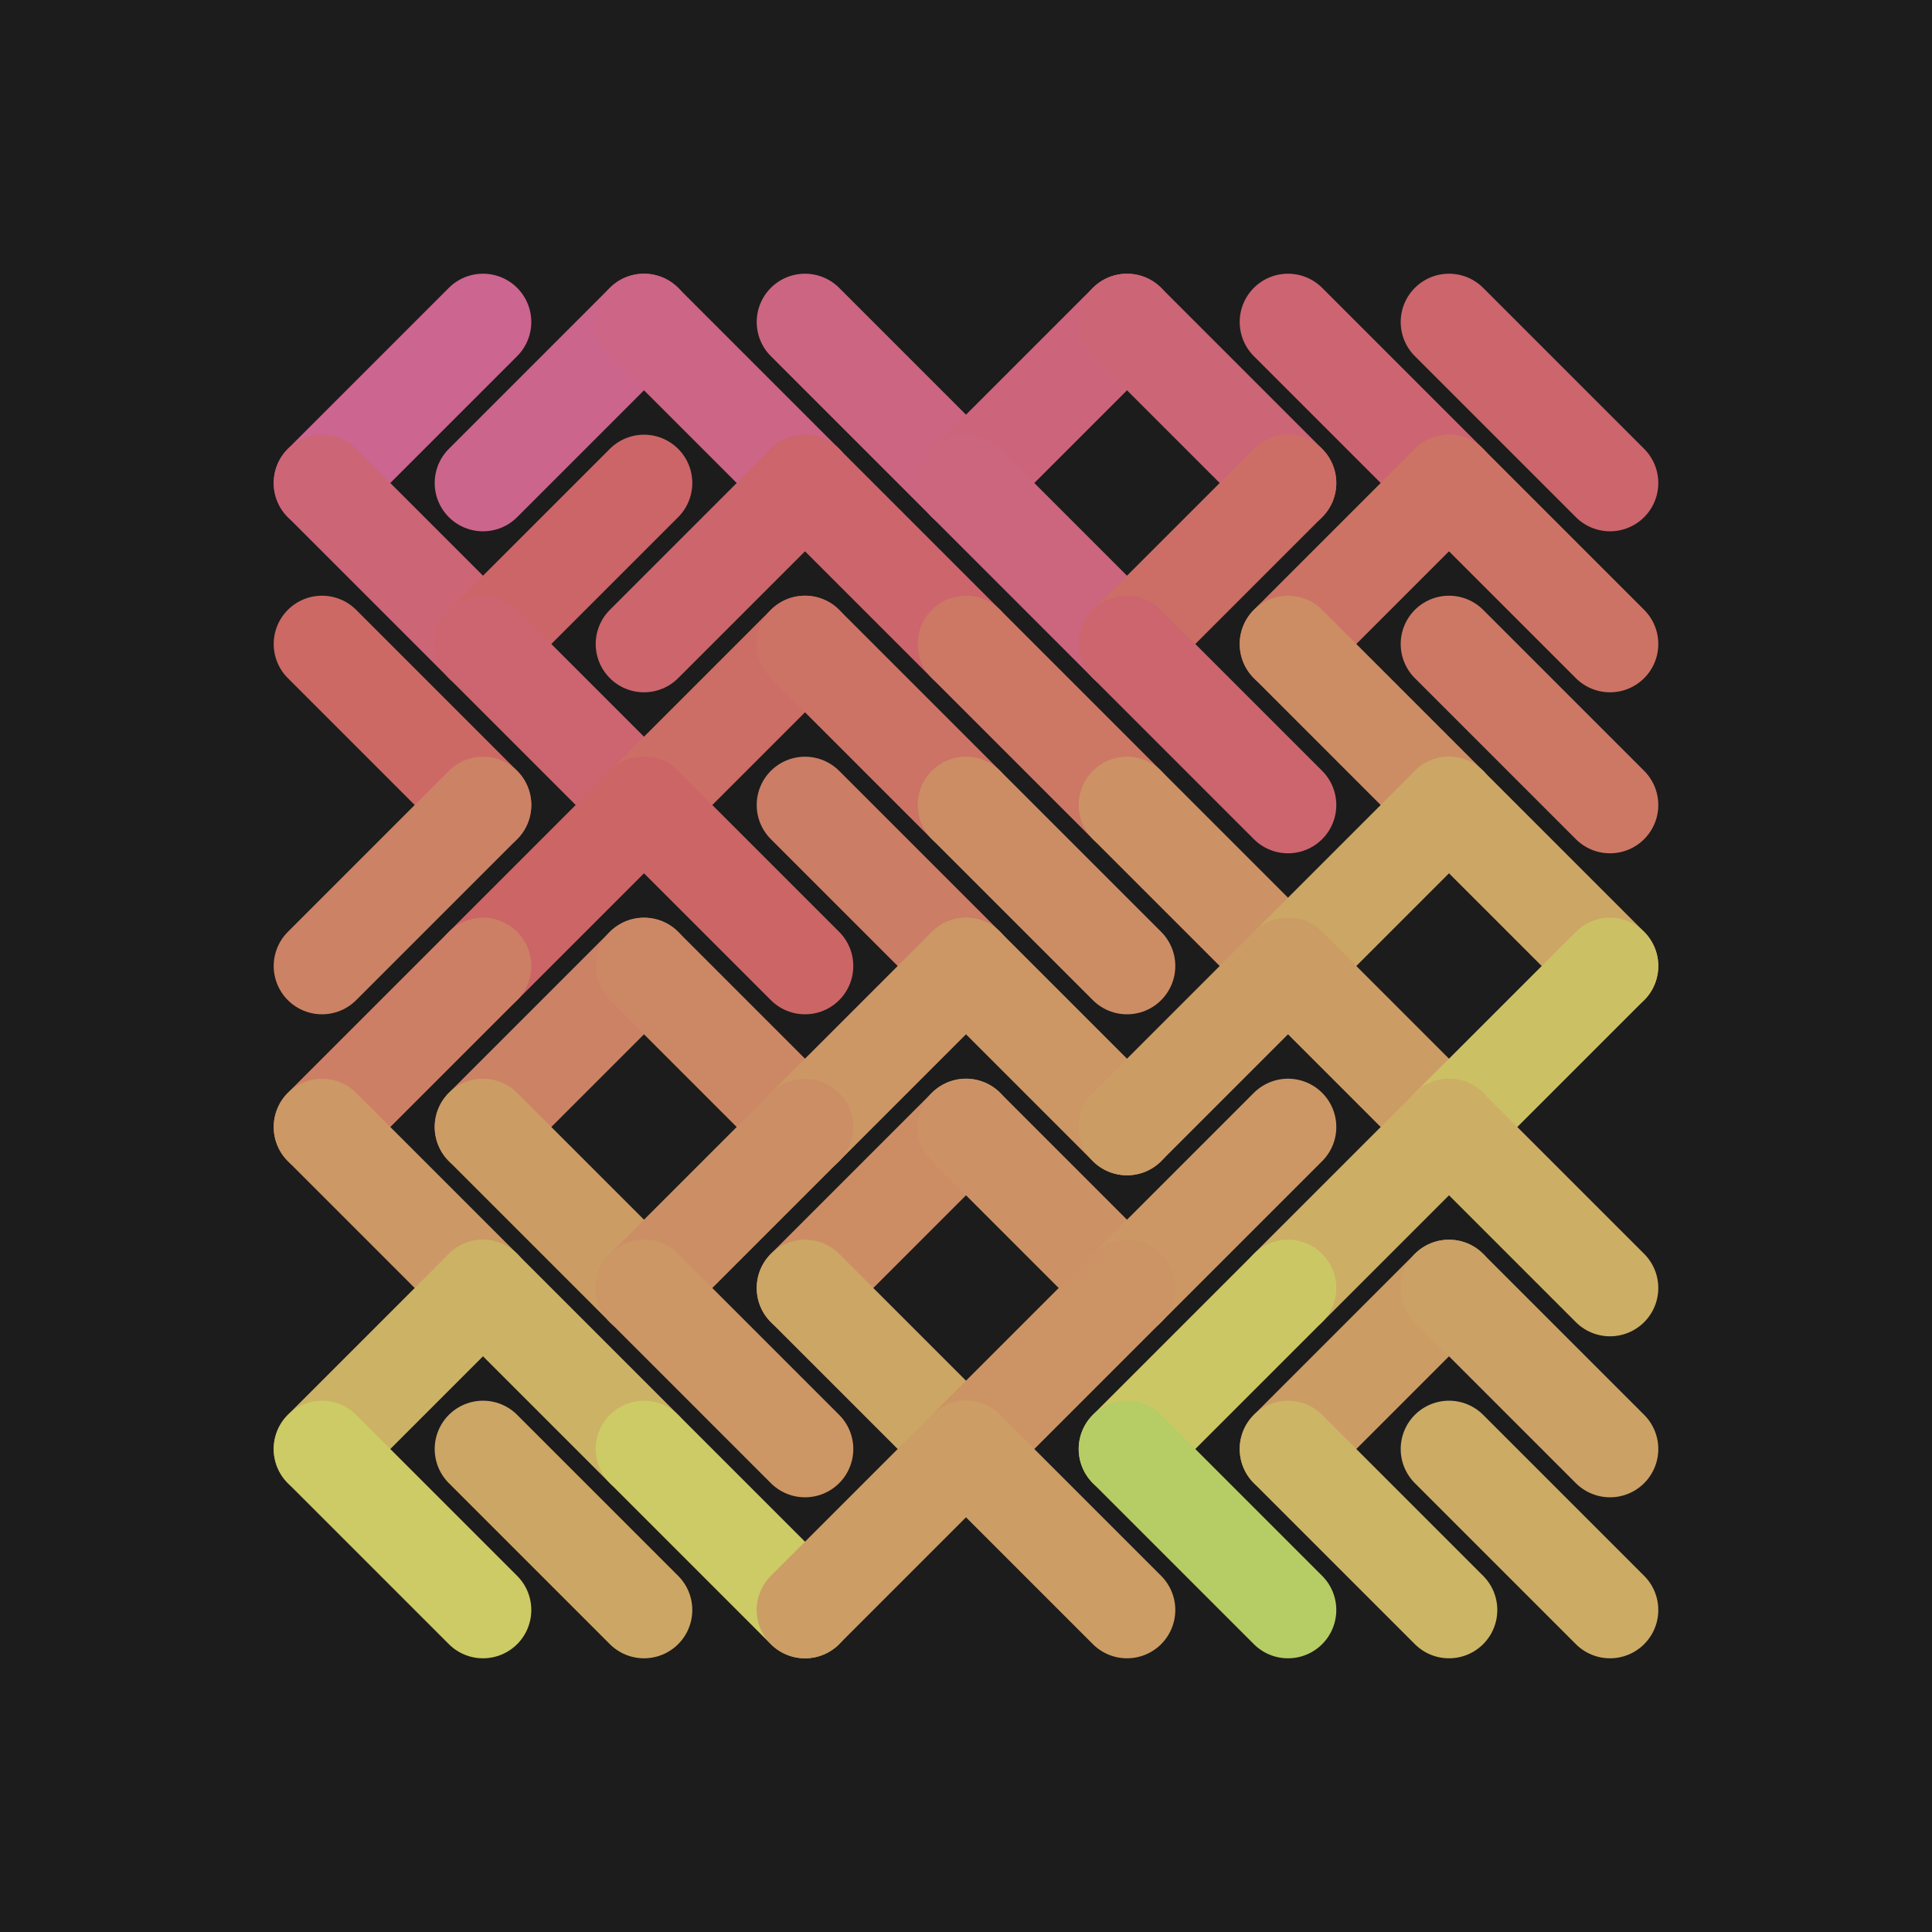 <svg height="220" viewBox="0 0 120 120" width="220" xmlns="http://www.w3.org/2000/svg"><title>A Temo Artwork</title><rect fill="#1c1c1c" height="120" id="background" width="120" x="0" y="0" /><g id="goto10" stroke-linecap="round" stroke-width="6.0"><line id="line-1x1" stroke="#cc6590" x1="30.0" x2="20.0" y1="20.0" y2="30.0" /><line id="line-2x1" stroke="#cc658b" x1="40.0" x2="30.0" y1="20.0" y2="30.0" /><line id="line-3x1" stroke="#cc6586" x1="40.0" x2="50.0" y1="20.0" y2="30.0" /><line id="line-4x1" stroke="#cc6581" x1="50.0" x2="60.0" y1="20.0" y2="30.0" /><line id="line-5x1" stroke="#cc657c" x1="70.0" x2="60.0" y1="20.0" y2="30.0" /><line id="line-6x1" stroke="#cc6576" x1="70.0" x2="80.0" y1="20.0" y2="30.0" /><line id="line-7x1" stroke="#cc6571" x1="80.0" x2="90.0" y1="20.0" y2="30.0" /><line id="line-8x1" stroke="#cc656c" x1="90.0" x2="100.0" y1="20.0" y2="30.0" /><line id="line-1x2" stroke="#cc6576" x1="20.0" x2="30.0" y1="30.0" y2="40.0" /><line id="line-2x2" stroke="#cc6567" x1="40.0" x2="30.0" y1="30.0" y2="40.0" /><line id="line-3x2" stroke="#cc656c" x1="50.0" x2="40.0" y1="30.0" y2="40.0" /><line id="line-4x2" stroke="#cc656c" x1="50.0" x2="60.0" y1="30.0" y2="40.0" /><line id="line-5x2" stroke="#cc657e" x1="60.0" x2="70.0" y1="30.0" y2="40.0" /><line id="line-6x2" stroke="#cc6e65" x1="80.0" x2="70.0" y1="30.0" y2="40.0" /><line id="line-7x2" stroke="#cc7365" x1="90.0" x2="80.0" y1="30.0" y2="40.0" /><line id="line-8x2" stroke="#cc7365" x1="90.0" x2="100.0" y1="30.0" y2="40.0" /><line id="line-1x3" stroke="#cc6965" x1="20.0" x2="30.0" y1="40.0" y2="50.0" /><line id="line-2x3" stroke="#cc656f" x1="30.0" x2="40.0" y1="40.0" y2="50.0" /><line id="line-3x3" stroke="#cc6e65" x1="50.0" x2="40.0" y1="40.0" y2="50.0" /><line id="line-4x3" stroke="#cc7365" x1="50.0" x2="60.0" y1="40.0" y2="50.0" /><line id="line-5x3" stroke="#cc7865" x1="60.0" x2="70.0" y1="40.0" y2="50.0" /><line id="line-6x3" stroke="#cc656e" x1="70.0" x2="80.0" y1="40.0" y2="50.0" /><line id="line-7x3" stroke="#cc8d65" x1="80.0" x2="90.0" y1="40.0" y2="50.0" /><line id="line-8x3" stroke="#cc7865" x1="90.0" x2="100.0" y1="40.0" y2="50.0" /><line id="line-1x4" stroke="#cc8265" x1="30.0" x2="20.0" y1="50.0" y2="60.0" /><line id="line-2x4" stroke="#cc6566" x1="40.0" x2="30.0" y1="50.0" y2="60.0" /><line id="line-3x4" stroke="#cc6566" x1="40.0" x2="50.0" y1="50.0" y2="60.0" /><line id="line-4x4" stroke="#cc7d65" x1="50.0" x2="60.0" y1="50.0" y2="60.0" /><line id="line-5x4" stroke="#cc8d65" x1="60.0" x2="70.0" y1="50.0" y2="60.0" /><line id="line-6x4" stroke="#cc9265" x1="70.0" x2="80.0" y1="50.0" y2="60.0" /><line id="line-7x4" stroke="#cca665" x1="90.0" x2="80.0" y1="50.0" y2="60.0" /><line id="line-8x4" stroke="#cca665" x1="90.0" x2="100.0" y1="50.0" y2="60.0" /><line id="line-1x5" stroke="#cc7f65" x1="30.0" x2="20.0" y1="60.0" y2="70.0" /><line id="line-2x5" stroke="#cc8265" x1="40.0" x2="30.0" y1="60.0" y2="70.0" /><line id="line-3x5" stroke="#cc8865" x1="40.0" x2="50.0" y1="60.0" y2="70.0" /><line id="line-4x5" stroke="#cc9765" x1="60.0" x2="50.0" y1="60.0" y2="70.0" /><line id="line-5x5" stroke="#cc9765" x1="60.0" x2="70.0" y1="60.0" y2="70.0" /><line id="line-6x5" stroke="#cc9c65" x1="80.0" x2="70.0" y1="60.0" y2="70.0" /><line id="line-7x5" stroke="#cc9c65" x1="80.0" x2="90.0" y1="60.0" y2="70.0" /><line id="line-8x5" stroke="#ccc065" x1="100.0" x2="90.0" y1="60.0" y2="70.0" /><line id="line-1x6" stroke="#cc9865" x1="20.0" x2="30.0" y1="70.0" y2="80.0" /><line id="line-2x6" stroke="#cc9c65" x1="30.0" x2="40.0" y1="70.0" y2="80.0" /><line id="line-3x6" stroke="#cc8f65" x1="50.0" x2="40.0" y1="70.0" y2="80.0" /><line id="line-4x6" stroke="#cc8d65" x1="60.0" x2="50.0" y1="70.0" y2="80.0" /><line id="line-5x6" stroke="#cc9265" x1="60.0" x2="70.0" y1="70.0" y2="80.0" /><line id="line-6x6" stroke="#cc9765" x1="80.0" x2="70.0" y1="70.0" y2="80.0" /><line id="line-7x6" stroke="#ccae65" x1="90.0" x2="80.0" y1="70.0" y2="80.0" /><line id="line-8x6" stroke="#ccae65" x1="90.0" x2="100.0" y1="70.0" y2="80.0" /><line id="line-1x7" stroke="#ccb265" x1="30.0" x2="20.0" y1="80.0" y2="90.0" /><line id="line-2x7" stroke="#ccb265" x1="30.0" x2="40.0" y1="80.0" y2="90.0" /><line id="line-3x7" stroke="#cc9665" x1="40.0" x2="50.0" y1="80.0" y2="90.0" /><line id="line-4x7" stroke="#cca665" x1="50.0" x2="60.0" y1="80.0" y2="90.0" /><line id="line-5x7" stroke="#cc9465" x1="70.0" x2="60.0" y1="80.0" y2="90.0" /><line id="line-6x7" stroke="#ccc765" x1="80.0" x2="70.0" y1="80.0" y2="90.0" /><line id="line-7x7" stroke="#cc9c65" x1="90.0" x2="80.0" y1="80.0" y2="90.0" /><line id="line-8x7" stroke="#cca165" x1="90.0" x2="100.0" y1="80.0" y2="90.0" /><line id="line-1x8" stroke="#cccb65" x1="20.0" x2="30.0" y1="90.0" y2="100.0" /><line id="line-2x8" stroke="#cca665" x1="30.0" x2="40.0" y1="90.0" y2="100.0" /><line id="line-3x8" stroke="#cccb65" x1="40.0" x2="50.0" y1="90.0" y2="100.0" /><line id="line-4x8" stroke="#cc9d65" x1="60.0" x2="50.0" y1="90.0" y2="100.0" /><line id="line-5x8" stroke="#cc9d65" x1="60.0" x2="70.0" y1="90.0" y2="100.0" /><line id="line-6x8" stroke="#b6cc65" x1="70.0" x2="80.0" y1="90.0" y2="100.0" /><line id="line-7x8" stroke="#ccb565" x1="80.0" x2="90.0" y1="90.0" y2="100.0" /><line id="line-8x8" stroke="#ccab65" x1="90.0" x2="100.0" y1="90.0" y2="100.0" /></g></svg>
